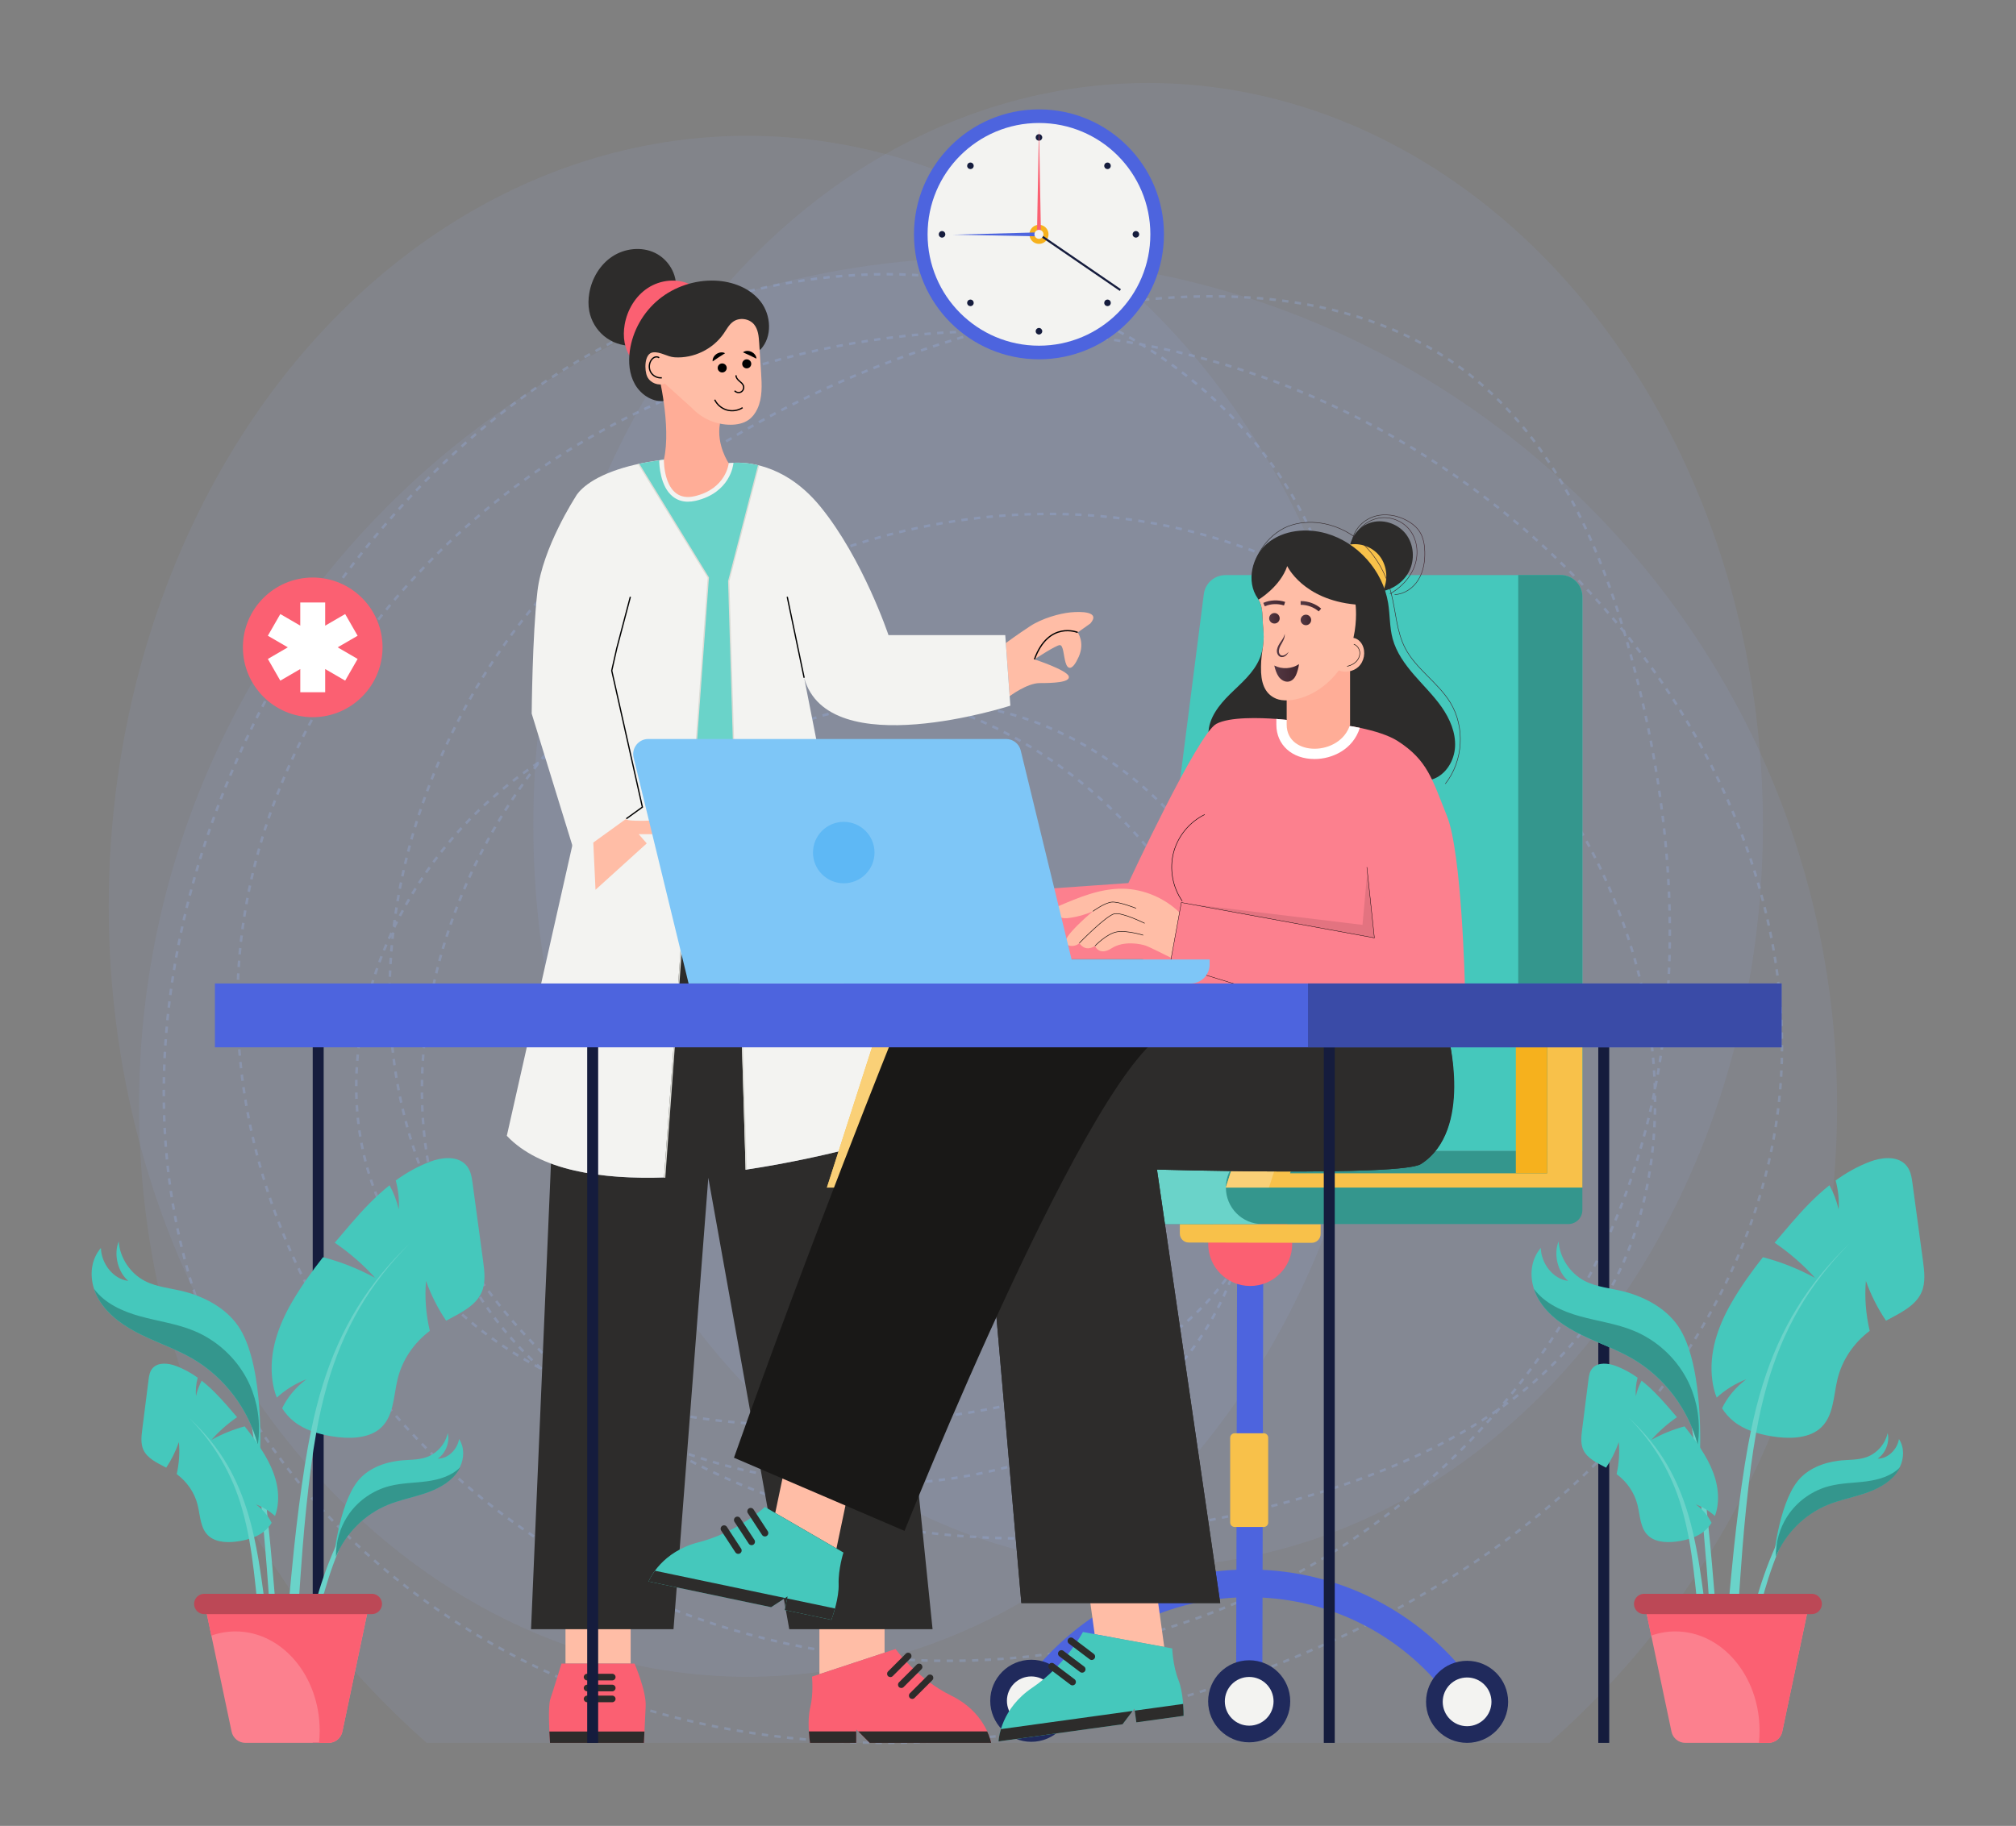 <svg xmlns="http://www.w3.org/2000/svg" width="6001.794" height="5437.283" enable-background="new 0 0 8000 8000" viewBox="999.104 1281.359 6001.794 5437.283"><rect x="999.104" y="1281.359" width="6001.794" height="5437.283" fill="#808080" stroke="none"/><ellipse cx="3223.521" cy="3980.133" fill="#97b0e8" opacity=".1" rx="1900.74" ry="2294.363"/><ellipse cx="4417.115" cy="3737.712" fill="#97b0e8" opacity=".1" rx="1830.191" ry="2209.204"/><path fill="#97b0e8" d="M2269.464,6471.492h3342.486c525.06-463.177,856.351-1140.896,856.351-1896.05    c0-1396.031-1131.59-2527.622-2527.622-2527.622c-1395.885,0-2527.627,1131.591-2527.627,2527.622    C1413.051,5330.595,1744.389,6008.315,2269.464,6471.492z" opacity=".1"/><path fill="none" stroke="#97b0e8" stroke-dasharray="18.87" stroke-miterlimit="10" stroke-width="7.548" d="    M3018.819,4769.547c-271.534-290.201-260.096-787.969,0.26-1088.24s723.176-388.843,1091.004-238.343    c367.828,150.5,629.281,514.464,692.291,906.863c42.42,264.178-3.325,551.33-169.148,761.311    c-220.263,278.919-600.601,371.646-954.693,402.152c-299.576,25.809-607.713,18.819-891.768-79.794    c-284.055-98.613-542.921-298.898-659.865-575.911c-165.647-392.375-9.497-869.301,298.298-1163.681    c370.817-354.655,950.11-472.737,1430.158-291.521s836.801,652.651,880.751,1163.879    c24.976,290.513-51.708,598.932-252.351,810.505c-201.292,212.258-502.056,304.358-794.05,322.02    c-482.314,29.172-1003.65-151.726-1264.031-558.764c-283.677-443.456-188.964-1051.127,105.092-1487.769    c404.053-599.977,1170.899-937.429,1883.957-815.86c713.058,121.569,1329.191,702.889,1478.149,1410.732    c65.776,312.565,41.149,655.858-130.816,925.025c-193.043,302.158-540.313,469.629-884.803,569.085    c-501.308,144.73-1046.567,175.021-1541.642,10.229c-495.075-164.792-931.827-541.257-1099.835-1035.25    c-187.324-550.789-17.072-1184.67,354.438-1632.375s919.554-723.385,1486.291-854.797    c437.447-101.433,936.861-110.816,1292.284,163.633c263.52,203.484,402.188,529.008,488.368,850.6    c130.175,485.769,163.875,1008.012,17.016,1489c-175.384,574.408-612.026,1061.375-1160.037,1307.117    c-548.01,245.741-1197.704,248.969-1752.011,17.783c-374.982-156.395-707.814-418.06-935.067-754.849    s-345.818-748.619-316.51-1153.85c49.052-678.22,514.331-1286.55,1115.946-1603.484    c507.911-267.571,1112.749-346.009,1672.111-216.846s1068.574,464.847,1407.749,928.019    c276.914,378.149,441.872,852.011,387.805,1317.58c-45.509,391.886-243.722,757.393-518.71,1040.282    s-623.392,487.142-990.961,630.453c-559.322,218.072-1183.395,299.122-1765.839,153.672    c-582.444-145.45-1115.508-533.981-1366.823-1079.175c-306.455-664.812-159.584-1472.085,220.766-2097.563    c220.698-362.933,520.353-684.1,891.681-890.361c371.329-206.26,817.366-290.875,1230.321-191.393s783.72,394.196,935.323,790.989    c123.313,322.75,98.369,687.106-2.213,1017.646c-100.581,330.54-272.241,634.21-442.566,934.814" opacity=".3"/><polygon fill="#ffbda6" points="3632.575 6118.424 3632.575 6202.815 3438.571 6266.876 3438.571 6118.424"/><rect width="194.004" height="116.963" x="2682.627" y="6118.424" fill="#ffbda6"/><path fill="#fb6072" d="M3548.206,6471.491v-40.133l40.131,40.133h361.488c-1.926-9.851-20.824-92.759-117.931-140.321        c-103.351-50.621-166.629-139.209-166.629-139.209l-248.887,82.26c0,0,5.271,49.567-5.274,92.806        c-8.982,36.835-2.676,89.6-0.606,104.464H3548.206z"/><path fill="#2d2c2b" d="M3407.146 6437.343c.924 15.314 2.496 27.998 3.352 34.149h137.708v-34.149H3407.146zM3554.19 6437.343l34.146 34.149h361.487c-.694-3.553-3.675-16.679-11.655-34.149H3554.19zM3709.834 6219.634l-53.084 53.083c-3.776 3.777-10.071 3.777-13.918-.07-3.776-3.777-3.776-10.071 0-13.848l53.084-53.084c3.777-3.776 10.071-3.776 13.848 0C3713.611 6209.563 3713.611 6215.857 3709.834 6219.634zM3742.339 6252.138l-53.084 53.083c-3.777 3.777-10.071 3.777-13.918-.07-3.777-3.776-3.777-10.071 0-13.848l53.084-53.083c3.776-3.777 10.071-3.777 13.848 0C3746.116 6242.067 3746.115 6248.362 3742.339 6252.138zM3774.843 6284.643l-53.083 53.084c-3.777 3.776-10.071 3.777-13.918-.07-3.777-3.776-3.777-10.071 0-13.848l53.083-53.083c3.777-3.777 10.071-3.777 13.848 0C3778.62 6274.572 3778.62 6280.866 3774.843 6284.643z"/><path fill="#fb6072" d="M2916.111,6471.491c1.143-25.167,3.495-76.176,5.226-109.002        c2.363-44.931-33.108-127.102-33.108-127.102h-217.562c0,0-23.647,77.441-33.107,105.163        c-7.38,21.628-3.253,98.222-1.081,130.941H2916.111z"/><path fill="#2d2c2b" d="M2634.578 6437.638c.602 13.151 1.32 25.095 1.903 33.854h279.63c.397-8.748.946-20.71 1.558-33.854H2634.578zM2821.868 6285.383l-75.072 0c-5.341 0-9.792-4.45-9.792-9.891 0-5.341 4.451-9.792 9.792-9.792h75.072c5.341 0 9.792 4.451 9.792 9.792C2831.659 6280.932 2827.208 6285.383 2821.868 6285.383zM2821.868 6317.887h-75.072c-5.341 0-9.792-4.451-9.792-9.891 0-5.341 4.451-9.792 9.792-9.792h75.072c5.341 0 9.792 4.451 9.792 9.792C2831.659 6313.437 2827.208 6317.887 2821.868 6317.887zM2821.868 6350.392h-75.072c-5.341 0-9.792-4.45-9.792-9.891 0-5.341 4.451-9.792 9.792-9.792h75.072c5.341 0 9.792 4.451 9.792 9.792C2831.659 6345.941 2827.208 6350.392 2821.868 6350.392z"/><g><path fill="#2d2c2b" d="M3348.802,6132.882l-240.978-1344.338l-103.643,1344.338h-424.097l59.257-1386.576       c298.449,110.777,833.771-26.611,987.251-70.241l148.838,1456.817H3348.802z"/><path fill="#ffbda6" d="M3993.603,3196.237c0,0,36.382-26.836,72.511-50.399c36.13-23.563,87.969-37.701,119.386-40.843       c31.417-3.142,91.11-3.142,59.693,32.988l-37.701,26.705c0,0,21.992,29.846,3.142,72.26       c-18.851,42.413-32.988,39.271-39.272,17.28c-6.283-21.992-6.283-51.839-17.279-51.839s-75.402,42.414-75.402,42.414       s95.823,31.494,102.106,50.306c6.284,18.812-48.697,20.383-86.398,20.383c-37.701,0-89.427,38.993-89.427,38.993       L3993.603,3196.237z"/><path fill="#2d2c2b" d="M3011.034,2142.256c5.012-43.964-22.185-88.687-62.051-107.888       c-39.865-19.202-89.507-13.723-126.536,10.501c-37.029,24.224-61.425,65.483-68.936,109.09       c-3.058,17.753-3.495,36.055-0.13,53.752c5.48,28.823,21.292,55.57,43.903,74.266s51.852,29.201,81.191,29.17"/><path fill="#fb6072" d="M3116.308,2236.351c5.011-43.964-22.186-88.687-62.051-107.888s-89.507-13.722-126.536,10.501       c-37.029,24.224-61.425,65.483-68.936,109.09c-3.058,17.752-3.495,36.055-0.13,53.752c5.48,28.823,21.292,55.57,43.903,74.266       c22.611,18.696,51.852,29.201,81.191,29.17"/><path fill="#2d2c2b" d="M2972.057,2475.988c-34.051,1.215-66.199-21.007-82.914-50.698s-19.707-65.535-14.998-99.28       c8.297-59.461,40.02-115.222,86.494-153.23c46.474-38.008,107.171-58.012,167.164-55.72       c51.424,1.965,104.348,21.721,135.811,62.444c31.463,40.722,35.154,104.186,0.246,141.997"/><path fill="#f3f3f1" d="M3393.084,3299.679l139.091,706.13l136.77,657.858c0,0-205.31,64.362-448.525,100.721       c-77.513,11.604-158.895,20.268-238.728,23.208c-192.624,6.808-375.964-20.423-473.746-123.929l316.708-1404.524l10.521-46.724       l-10.521-38.525l-112.48-412.476c0,0,18.567-42.702,112.48-77.049c37.132-13.77,86.332-26.147,150.849-34.038l193.087,10.521       c0,0,85.404-15.626,182.565,46.88c29.706,19.185,60.497,45.796,90.356,82.309c127.022,155.801,202.679,382.616,202.679,382.616       h347.651l15.162,210.105C4007.003,3382.762,3464.099,3558.212,3393.084,3299.679z"/><path fill="#2d2c2b" d="M3218.698,4773.132c-77.514,11.604-162.771,19.581-242.603,22.521       c-0.774-10.367,2.636-29.1,2.482-40.239l76.431-1051.149h132.437l0.155,5.261l30.943,1040.782       C3218.698,4755.104,3218.698,4768.49,3218.698,4773.132z"/><path fill="#f3f3f1" d="M2712.181,2761.404c0,0-98.003,150.634-113.156,281.331       c-15.153,130.698-17.047,363.68-17.047,363.68l130.203,422.399l199.381-143.957l-91.246-406.465l70.41-279.223"/><path fill="#ffbda6" d="M2863.655,3719.447c0,0-10.744,6.459,47.908,6.204c58.651-0.255,72.36-11.33,74.469,0.007       c2.109,11.337-33.744,39.809-33.744,39.809h-51.694l23.908,27.417l-152.534,138.14l-6.593-140.617L2863.655,3719.447z"/><path fill="none" stroke="#000" stroke-miterlimit="10" stroke-width="3.774" d="M4207.493,3164.688       c0,0-86.398-36.13-128.811,80.114"/><path fill="#6ad3c9" d="M3168.59,3011.75l20.577,692.515h-132.437l51.056-702.88l-207.165-338.521       c18.41-4.178,38.834-7.736,60.958-10.676c4.487-0.619,9.13-1.238,13.925-1.856l14.08,0.773l162.143,8.819l16.864,0.928       c0,0,4.95-0.928,14.08-1.393c15.162-0.928,41.773-0.464,74.728,7.582L3168.59,3011.75z"/><path fill="#f3f3f1" d="M3182.669,2659.459l-0.31,2.631c-0.31,3.558-9.439,86.486-111.86,110.468       c-8.2,1.857-16.091,2.786-23.517,2.786c-17.328,0-32.492-5.261-45.331-15.627c-37.444-30.17-39.918-94.842-40.073-107.529       c4.487-0.619,9.13-1.238,13.925-1.856l14.08,0.773c0,0.31-0.155,0.619-0.155,0.928c0,18.566,5.26,66.373,29.704,86.023       c11.449,9.283,26.146,11.759,45.023,7.272c70.86-16.555,86.641-66.529,89.735-81.536c-0.618-1.083-1.39-2.475-2.165-3.868       l16.864,0.928C3168.59,2660.852,3173.54,2659.924,3182.669,2659.459z"/><path fill="#ffad97" d="M2958.454,2390.471c0,0,40.005,158.688,17.046,259.917c0,0-2.087,130.449,91.836,108.534       s101.229-98.098,101.229-98.098s-37.591-55.214-26.101-117.878"/><path fill="#ffbda6" d="M2978.492,2423.671c-19.106,7.55-43.253-1.792-52.302-20.235       c-9.05-18.444-9.793-69.849,17.137-72.785c22.056-2.405,41.959,13.268,64.097,14.743       c56.671,3.776,114.42-24.268,146.495-71.141c8.444-12.34,15.557-26.218,27.719-34.915c18.799-13.443,47.77-9.623,62.442,8.234       c12.173,14.815,13.921,35.332,15.148,54.466c1.904,29.703,3.808,59.405,5.713,89.108c2.335,36.418,4.357,74.618-11.035,107.706       c-5.935,12.76-14.519,24.518-25.996,32.662c-15.17,10.764-34.337,14.521-52.937,14.678       c-43.492,0.368-86.808-18.366-116.326-50.31"/><circle cx="3149.19" cy="2377.07" r="13.46"/><path d="M3157.772,2333.241c-7.993-4.524-17.834-2.65-25.166,1.992c-7.201,4.84-12.867,13.122-11.888,22.27       c7.453-5.003,12.566-8.741,18.351-12.398C3144.72,2341.24,3150.205,2338.041,3157.772,2333.241z"/><circle cx="3222.164" cy="2364.832" r="13.46"/><path d="M3251.09,2349.393c-0.331-9.178-7.082-16.581-14.875-20.396c-7.894-3.6-17.917-4.091-25.198,1.534       c8.165,3.73,14.027,6.128,20.173,9.141C3237.44,2342.463,3243.038,2345.461,3251.09,2349.393z"/><path fill="none" stroke="#000" stroke-miterlimit="10" stroke-width="3.774" d="M3190.385 2398.906c-.59 6.598 4.338 12.335 9.354 16.663 5.016 4.327 10.751 8.55 12.778 14.857 2.155 6.705-1.027 14.719-7.194 18.12-6.167 3.401-14.643 1.815-19.164-3.585M3209.888 2495.432c-13.714 8.773-31.241 11.333-46.892 6.849-15.65-4.484-29.163-15.937-36.151-30.64"/><polyline fill="none" stroke="#dcdcd6" stroke-miterlimit="10" stroke-width="3.774" points="2900.593 2662.796 3107.77 3001.379 2977.868 4788.505"/><polyline fill="none" stroke="#dcdcd6" stroke-miterlimit="10" stroke-width="3.774" points="3257.463 2667.041 3168.565 3011.824 3220.745 4764.281"/><polyline fill="none" stroke="#000" stroke-miterlimit="10" stroke-width="3.774" points="2875.748 3058.57 2835.175 3212.419 2820.316 3278.392 2911.562 3684.857 2863.655 3719.447"/><line x1="3393.084" x2="3342.786" y1="3299.679" y2="3058.57" fill="none" stroke="#000" stroke-miterlimit="10" stroke-width="3.774"/></g><path fill="none" stroke="#000" stroke-miterlimit="10" stroke-width="3.774" d="M2961.457,2346.733     c-3.474-2.871-8.551-3.311-12.804-1.817c-4.252,1.494-7.738,4.689-10.366,8.351c-7.539,10.507-8.231,25.488-1.693,36.645     c6.538,11.157,19.946,17.876,32.797,16.434"/><g><path fill="#4d64de" d="M5371.005,6274.911l-65.255,50.755c-134.143-172.14-332.197-275.396-547.973-286.81              l-0.538,236.322l-78.014-0.134l0.538-236.457c-215.914,10.608-414.505,112.656-549.317,284.259l-64.987-51.158              c150.79-191.609,373.148-305.34,614.573-315.679l2.013-948.627l77.883,0.135l-2.02,948.627              C4999.333,5967.692,5221.153,6082.631,5371.005,6274.911z"/><path fill="#fb6072" d="M4846.073,4986.107c-0.167,69.072-56.314,124.947-125.385,124.779             c-69.073-0.167-124.831-56.313-124.663-125.386c0.167-69.072,56.196-124.83,125.27-124.662             C4790.365,4861.006,4846.24,4917.036,4846.073,4986.107z"/><path fill="#f8c14a" d="M4930.762,4927.007l-0.07,28.857c-0.035,14.672-11.958,26.537-26.63,26.501             l-366.006-0.887c-14.672-0.036-26.537-11.958-26.501-26.63l0.07-28.857L4930.762,4927.007z"/><circle cx="5366.756" cy="6349.245" r="122.2" fill="#202a5c"/><circle cx="5366.756" cy="6349.245" r="72.547" fill="#f3f3f1"/><circle cx="4718.038" cy="6347.671" r="122.2" fill="#202a5c"/><circle cx="4718.038" cy="6347.671" r="72.547" fill="#f3f3f1"/><circle cx="4069.319" cy="6346.098" r="122.2" fill="#202a5c"/><circle cx="4069.319" cy="6346.098" r="72.547" fill="#f3f3f1"/><path fill="#f8c14a" d="M4774.645,5562.679v252.586c0,7.254-5.702,13.212-12.953,13.212h-87.048       c-7.254,0-13.212-5.958-13.212-13.212v-252.586c0-7.248,5.958-13.206,13.212-13.206h87.048       C4768.942,5549.473,4774.645,5555.431,4774.645,5562.679z"/><g><path fill="#f8c14a" d="M4522.522,4817.755v-594.954h-870.288l-191.313,594.954H4522.522z M3796.251,4327.558h621.515         v447.82h-765.532L3796.251,4327.558z"/><polygon fill="#fad077" points="3589.471 4817.755 3780.888 4222.79 3652.28 4222.79 3460.857 4817.755"/><rect width="93.36" height="447.762" x="4324.388" y="4327.604" fill="#f6b11d"/></g><path fill="#45c8bc" d="M5710.015,3058.768v1650.107H4370.958l212.026-1658.329      c4.137-32.361,31.679-56.605,64.303-56.605h997.9C5680.991,2993.942,5710.015,3022.966,5710.015,3058.768z"/><path fill="#34968d" d="M5709.958,3058.457v1650.419h-190.926V2993.63h126.099      C5680.934,2993.63,5709.958,3022.654,5709.958,3058.457z"/><path fill="#34968d" d="M5709.958,4708.875v175.828c0,23.042-18.679,41.72-41.72,41.72H3695.515      c-60.074,0-108.774-48.7-108.774-108.774l0,0c0-60.074,48.7-108.774,108.774-108.774H5709.958z"/><path fill="#6ad3c9" d="M4757.181,4926.634H3695.212c-59.897,0-108.567-48.67-108.567-109.192      c0-59.897,48.67-108.567,108.567-108.567h1061.969c-59.897,0-108.567,48.67-108.567,108.567      C4648.614,4877.964,4697.284,4926.634,4757.181,4926.634z"/><g><path fill="#f8c14a" d="M5710.015,4817.755v-594.954h-870.288l-191.313,594.954H5710.015z M4983.743,4327.558h621.515         v447.82h-765.531L4983.743,4327.558z"/><polygon fill="#fad077" points="4776.963 4817.755 4968.381 4222.79 4839.773 4222.79 4648.349 4817.755"/><rect width="93.36" height="447.762" x="5511.881" y="4327.604" fill="#f6b11d"/></g><g><polygon fill="#ffbda6" points="3334.826 5654.268 3307.031 5786.792 3489.278 5892.516 3530.634 5695.335"/><path fill="#45c8bc" d="M3335.31,6075.825l8.496-40.506l-49,32.011l-364.849-76.522         c4.029-9.535,40.654-89.213,148.731-116.661c115.027-29.214,197.647-105.23,197.647-105.23l233.788,135.71         c0,0-15.812,48.913-14.323,94.785c1.269,39.08-16.267,91-21.501,105.564L3335.31,6075.825z"/><path fill="#2d2c2b" d="M3484.909 6071.219c-4.174 15.262-8.446 27.73-10.612 33.757l-138.989-29.151 7.229-34.466L3484.909 6071.219zM3336.499 6040.092l-41.692 27.238-364.848-76.522c1.453-3.439 7.24-16.056 18.992-31.999L3336.499 6040.092zM3225.493 5787.412l42.34 64.814c3.012 4.611 9.365 5.944 14.062 2.875 4.611-3.012 5.944-9.365 2.931-13.976l-42.34-64.814c-3.012-4.611-9.365-5.944-13.977-2.932C3223.813 5776.447 3222.481 5782.8 3225.493 5787.412zM3185.806 5813.337l42.34 64.814c3.012 4.611 9.365 5.944 14.062 2.875 4.611-3.012 5.944-9.365 2.931-13.977l-42.34-64.814c-3.012-4.611-9.365-5.943-13.977-2.931C3184.126 5802.374 3182.794 5808.727 3185.806 5813.337zM3146.118 5839.264l42.34 64.814c3.012 4.611 9.365 5.944 14.062 2.875 4.611-3.012 5.944-9.365 2.931-13.976l-42.34-64.814c-3.012-4.611-9.365-5.944-13.977-2.932C3144.438 5828.299 3143.106 5834.652 3146.118 5839.264z"/><g><polygon fill="#ffbda6" points="4239.435 6013.627 4257.977 6147.759 4465.207 6185.804 4437.619 5986.231"/><path fill="#45c8bc" d="M4382.105,6410.309l-5.667-40.998l-35.328,46.665l-369.276,51.047         c0.576-10.335,8.174-97.698,100.656-159.998c98.429-66.307,150.561-165.739,150.561-165.739l265.865,48.886         c0,0,1.616,51.379,18.493,94.061c14.378,36.36,15.386,91.153,15.372,106.629L4382.105,6410.309z"/><path fill="#2d2c2b" d="M4521.38 6355.505c1.219 15.775 1.404 28.954 1.398 35.358l-140.675 19.446-4.822-34.884L4521.38 6355.505zM4371.169 6376.27l-30.06 39.707-369.275 51.047c.208-3.728 1.399-17.558 7.084-36.531L4371.169 6376.27zM4181.428 6175.85l61.723 46.731c4.391 3.325 10.821 2.437 14.208-2.037 3.324-4.392 2.436-10.822-1.956-14.146l-61.724-46.731c-4.391-3.325-10.821-2.436-14.146 1.956C4176.147 6166.095 4177.037 6172.525 4181.428 6175.85zM4152.813 6213.645l61.723 46.731c4.392 3.325 10.821 2.437 14.208-2.037 3.325-4.392 2.436-10.822-1.956-14.146l-61.724-46.731c-4.391-3.325-10.821-2.436-14.146 1.956C4147.533 6203.89 4148.422 6210.32 4152.813 6213.645zM4124.199 6251.439l61.723 46.731c4.392 3.325 10.821 2.437 14.208-2.037 3.325-4.392 2.436-10.822-1.956-14.146l-61.724-46.731c-4.391-3.325-10.821-2.436-14.146 1.956C4118.918 6241.685 4119.808 6248.115 4124.199 6251.439z"/></g><path fill="#2d2c2b" d="M5309.994,4364.22c0,0,76.246,283.265-80.64,383.497       c-58.237,37.207-785.81,16.529-785.81,16.529L4631.82,6055.08h-592.1l-92.431-1061.243v-538.425L5309.994,4364.22z"/><path fill="#2d2c2b" d="M5307.338,4351.356c0,0,78.901,296.128-77.984,396.36       c-58.237,37.207-785.81,16.529-785.81,16.529L4631.82,6055.08h-592.1l-92.431-1061.243l7.206-642.48H5307.338z"/><path fill="#191817" d="M3664.761,4351.356c0,0-254.599,631.247-480.565,1270.955l507.752,217.876       c0,0,564.655-1415.138,790.621-1488.338"/><g><path fill="#2d2c2b" d="M5016.475,2931.646c-4.047-39.689,22.712-79.98,60.396-93.075       c37.684-13.095,82.739,1.142,107.299,32.581s27.793,77.529,9.263,112.859c-18.53,35.33-57.273,58.661-97.14,60.155"/><path fill="#f8c14a" d="M4947.902,2994.297c-3.824-37.5,21.459-75.569,57.065-87.942       c35.605-12.373,78.176,1.079,101.381,30.784c23.205,29.705,26.26,73.253,8.752,106.635       c-17.508,33.382-54.115,55.426-91.783,56.837"/><path fill="#2d2c2b" d="M4596.074,3457.908c0.278,2.782,0.417,5.703,0.695,8.485c0-46.042,31.437-85.824,64.264-118.096       s70.106-62.734,87.911-105.299c1.53-3.478,2.782-7.094,3.895-10.711c8.624-25.873,9.876-54.11,6.955-81.374       c-3.199-29.35,0.974-59.117-13.91-83.877c-0.835-1.391-1.669-2.782-2.643-4.173c-34.914-50.215-17.249-125.19,29.768-164.277       c47.016-38.948,115.036-45.486,173.875-28.933c93.893,26.568,169.006,110.723,184.725,207.12       c5.842,35.331,4.173,72.054,13.493,106.69c10.989,40.617,36.444,75.948,63.986,107.802       c27.542,31.854,58.004,61.482,82.208,95.979c24.064,34.636,41.869,75.531,39.644,117.678       c-2.087,42.008-27.82,84.573-68.02,97.37"/><path fill="none" stroke="#000" stroke-miterlimit="10" stroke-width="1.075" d="M4803.193,3422.715v16.692       c0,57.727,45.068,98.065,109.473,98.065c51.049,0,111.141-27.681,130.613-89.58c-100.151-20.169-213.657-22.812-213.657-22.812       S4819.329,3423.968,4803.193,3422.715z"/><path fill="#fc808e" d="M3893.283,3943.6l10.653,193.789h498.2l2.048,78.869h956.042c0,0-9.217-395.364-53.261-504.55       c-44.044-109.391-57.358-166.134-146.878-223.698c-27.041-17.208-68.216-29.909-112.668-39.332       c-1.434-0.204-2.663-0.614-4.097-0.819c-100.173-20.075-213.66-22.738-213.66-22.738s-10.243-1.229-26.427-2.458       c-1.433-0.205-2.867-0.205-4.301-0.41c-48.141-3.482-139.095-6.76-178.836,14.75c-55.514,29.907-261.8,474.026-261.8,474.026       L3893.283,3943.6z"/><path fill="none" stroke="#000" stroke-miterlimit="10" stroke-width="1.49" d="M4585.714,3706.956       c-45.338,22.021-80.205,64.564-92.893,113.344s-2.968,102.92,25.895,144.24"/><path fill="#ffbda6" d="M4510.61,3998.781c-43.537-42.903-106.61-69.852-167.725-70.945       c-68.514-1.224-133.832,26.485-196.725,53.689c-6.931,2.998-5.663,13.991-2.222,20.713       c3.441,6.721,10.581,10.966,17.961,12.559c7.381,1.593,15.054,0.867,22.53-0.192c23.471-3.325,46.481-9.886,68.177-19.44       c0,0-64.556,53.838-77.826,80.378c-13.27,26.541,25.804,28.015,37.6,14.008c0,0,15.482,28.588,46.447,8.765       c0,0,12.533,30.871,49.395,6.999c36.862-23.873,88.47-12.814,102.478-7.653c14.007,5.161,75.269,36.138,75.269,36.138"/><path fill="none" stroke="#000" stroke-miterlimit="10" stroke-width="1.49" d="M4258.827,4098.315       c0,0,35.23-37.031,65.692-41.999c30.462-4.968,78.01,9.936,78.01,9.936"/><path fill="none" stroke="#000" stroke-miterlimit="10" stroke-width="1.49" d="M4212.38 4089.551c0 0 80.86-82.911 104.989-87.168 24.129-4.258 89.418 28.416 89.418 28.416M4252.606 3995.165c0 0 35.708-26.137 56.977-27.556 21.269-1.419 71.655 18.451 71.655 18.451"/><path fill="#fff" d="M4798.933,3422.252v17.208c0,60.226,46.706,102.221,113.692,102.221       c52.852,0,114.922-28.68,134.793-93.003c-1.434-0.204-2.663-0.614-4.097-0.819c-100.173-20.075-213.66-22.738-213.66-22.738       s-10.243-1.229-26.427-2.458C4801.801,3422.457,4800.367,3422.457,4798.933,3422.252z"/><path fill="#ffad97" d="M4829.661,3251.815v187.645c0,95.87,159.169,95.05,188.667,0v-187.645H4829.661z"/><path fill="#ffbda6" d="M4759.191,3205.724c-3.073,19.666-5.736,39.536-5.941,59.407v4.301       c-0.614,39.538,7.989,77.229,45.272,92.594c36.873,15.364,124.755-2.253,186.415-84.194       c19.053,7.579,42.61,3.482,57.974-10.448c17.617-16.183,22.738-44.452,11.882-65.758       c-5.122-10.242-15.364-19.256-26.426-20.689c12.291-54.491,6.351-99.354,6.351-99.354       c-157.122-14.545-203.419-114.511-203.419-114.511c-20.894,61.865-85.423,99.967-85.423,99.967       c14.955,24.788,10.653,54.491,13.93,83.785C4761.649,3169.056,4761.854,3187.697,4759.191,3205.724z"/><linearGradient id="a" x1="4942.067" x2="4977.455" y1="3203.629" y2="3203.629" gradientTransform="matrix(-1 0 0 1 9777.872 0)" gradientUnits="userSpaceOnUse"><stop offset="0" stop-color="#41262f"/><stop offset="1" stop-color="#543843"/></linearGradient><path fill="url(#a)" d="M4823.71,3169.131c-1.243,8.661-6.322,15.495-11.087,22.49       c-4.831,6.952-9.976,14.511-11.855,23.878c-0.819,4.726-0.225,9.808,1.995,14.286c2.086,4.466,6.964,8.453,12.245,8.341       c10.78,0.103,16.798-8.697,20.797-15.829c-5.832,6.12-13.02,12.257-20.409,11.118c-7.078-0.863-10.27-9.68-8.572-16.907       c1.018-7.731,5.726-14.865,9.805-22.416C4820.772,3186.676,4824.808,3177.948,4823.71,3169.131z"/><linearGradient id="b" x1="4911.462" x2="4985.102" y1="3285.192" y2="3285.192" gradientTransform="matrix(-1 0 0 1 9777.872 0)" gradientUnits="userSpaceOnUse"><stop offset="0" stop-color="#41262f"/><stop offset="1" stop-color="#543843"/></linearGradient><path fill="url(#b)" d="M4866.41,3259.017c-21.41,14.394-50.727,16.073-73.64,4.218       c2.686,11.461,6.375,23.621,13.151,33.248c6.776,9.626,18.538,16.712,30.094,14.468c9.563-1.857,17.086-9.706,21.129-18.57       C4861.186,3283.517,4865.333,3268.699,4866.41,3259.017z"/><linearGradient id="c" x1="4875.361" x2="4906.659" y1="3127.476" y2="3127.476" gradientTransform="matrix(-1 0 0 1 9777.872 0)" gradientUnits="userSpaceOnUse"><stop offset="0" stop-color="#41262f"/><stop offset="1" stop-color="#543843"/></linearGradient><path fill="url(#c)" d="M4871.213,3127.546c0,8.624,7.094,15.579,15.718,15.579s15.579-6.955,15.579-15.579         c0-8.624-6.955-15.719-15.579-15.719S4871.213,3118.922,4871.213,3127.546z"/><linearGradient id="d" x1="4845.533" x2="4906.729" y1="3086.716" y2="3086.716" gradientTransform="matrix(-1 0 0 1 9777.872 0)" gradientUnits="userSpaceOnUse"><stop offset="0" stop-color="#41262f"/><stop offset="1" stop-color="#543843"/></linearGradient><path fill="url(#d)" d="M4925.017,3102.07l7.322-8.362c-16.284-14.244-38.229-22.346-60.315-22.346         c-0.3,0-0.581,0-0.88,0l0.12,11.123c0.24,0,0.5,0,0.76,0C4891.469,3082.485,4910.733,3089.607,4925.017,3102.07z"/><linearGradient id="e" x1="4969.039" x2="5000.337" y1="3122.55" y2="3122.55" gradientTransform="matrix(-1 0 0 1 9777.872 0)" gradientUnits="userSpaceOnUse"><stop offset="0" stop-color="#41262f"/><stop offset="1" stop-color="#543843"/></linearGradient><path fill="url(#e)" d="M4808.114,3127.33c-2.591,8.226-11.447,12.728-19.673,10.137         s-12.77-11.314-10.179-19.54c2.591-8.226,11.356-12.903,19.582-10.312C4806.07,3110.207,4810.705,3119.104,4808.114,3127.33z         "/><linearGradient id="f" x1="4952.82" x2="5017.896" y1="3078.048" y2="3078.048" gradientTransform="matrix(-1 0 0 1 9777.872 0)" gradientUnits="userSpaceOnUse"><stop offset="0" stop-color="#41262f"/><stop offset="1" stop-color="#543843"/></linearGradient><path fill="url(#f)" d="M4764.457,3086.886c17.584-7.722,38.41-8.642,57.154-2.561l3.441-10.563         c-21.305-6.962-45.011-5.901-65.076,2.921L4764.457,3086.886z"/><path fill="none" stroke="#000" stroke-miterlimit="10" stroke-width="1.49" d="M5029.488,3199.811       c9.795,3.335,16.697,13.133,17.725,23.429c1.028,10.296-3.339,20.733-10.534,28.171s-16.976,12.044-27.099,14.188"/><linearGradient id="g" x1="4536.202" x2="4754.356" y1="2933.168" y2="2933.168" gradientTransform="matrix(-1 0 0 1 9777.872 0)" gradientUnits="userSpaceOnUse"><stop offset="0" stop-color="#41262f"/><stop offset="1" stop-color="#2d2c2b"/></linearGradient><path fill="none" stroke="url(#g)" stroke-miterlimit="10" stroke-width="1.49" d="M5024.259,2897.422       c2.679-34.894,29.565-65.428,62.606-76.967c33.04-11.538,70.653-5.628,101.301,11.269c14.724,8.118,28.33,18.907,37.396,33.068       c11.137,17.395,14.681,38.616,15.273,59.262c0.833,28.967-3.974,58.844-19.074,83.577       c-15.101,24.734-41.691,43.522-70.662,44.23"/><linearGradient id="h" x1="4559.458" x2="4744.955" y1="2936.403" y2="2936.403" gradientTransform="matrix(-1 0 0 1 9777.872 0)" gradientUnits="userSpaceOnUse"><stop offset="0" stop-color="#41262f"/><stop offset="1" stop-color="#2d2c2b"/></linearGradient><path fill="none" stroke="url(#h)" stroke-miterlimit="10" stroke-width="1.49" d="M5033.59,2877.635       c13.687-28.77,42.525-49.784,74.104-53.998s64.919,8.503,85.671,32.677c25.05,29.182,30.286,72.422,17.78,108.792       c-12.506,36.369-40.917,65.912-74.329,84.957"/><linearGradient id="i" x1="4430.471" x2="5051.115" y1="3225.949" y2="3225.949" gradientTransform="matrix(-1 0 0 1 9777.872 0)" gradientUnits="userSpaceOnUse"><stop offset="0" stop-color="#41262f"/><stop offset="1" stop-color="#2d2c2b"/></linearGradient><path fill="none" stroke="url(#i)" stroke-miterlimit="10" stroke-width="1.49" d="M4727.502,3004.803       c0-71.635,53.124-140.542,117.404-160.022c64.281-19.48,136.717-2.284,190.398,38.086s89.36,101.804,105.897,166.904       c13.688,53.886,15.489,111.671,40.937,161.103c32.282,62.71,97.653,102.262,134.505,162.4       c44.996,73.429,38.838,174.721-14.722,242.157"/><polyline fill="#fc808e" points="5068.45 3863.665 5090.769 4074.303 4516.048 3968.984 4482.569 4152.42 4690.417 4216.281 5274.903 4216.281"/><polygon points="5069.812 3876.521 5055.358 4035.536 4536.535 3972.738 5090.769 4074.303" opacity=".1"/><polyline fill="none" stroke="#000" stroke-miterlimit="10" stroke-width="1.075" points="5068.45 3863.665 5090.769 4074.303 4516.048 3968.984 4482.569 4152.42 4690.417 4216.281 5274.903 4216.281"/></g></g></g><g><path fill="#fb6072" d="M2137.952,3209.049c0,114.627-93.234,208.016-207.861,208.016      c-114.629,0-207.861-93.389-207.861-208.016c0-114.628,93.232-207.86,207.861-207.86      C2044.718,3001.189,2137.952,3094.421,2137.952,3209.049z"/><path fill="#fff" d="M2004.343,3209.064c19.959,11.602,39.615,23.024,59.453,34.566     c-12.383,21.521-24.706,42.982-37.09,64.624c-19.778-11.482-39.496-22.964-59.513-34.566v69.132h-74.122v-69.132     c-19.958,11.662-39.676,23.084-59.453,34.566c-12.324-21.521-24.648-42.982-37.092-64.624     c19.778-11.482,39.496-22.964,59.454-34.566c-19.898-11.542-39.616-22.964-59.454-34.506     c12.384-21.581,24.708-43.042,37.092-64.624c19.776,11.482,39.494,22.904,59.393,34.506v-69.012h74.182v69.072     c19.957-11.602,39.615-23.024,59.513-34.566c12.324,21.521,24.708,43.042,37.09,64.624     C2044.019,3186.04,2024.361,3197.462,2004.343,3209.064z"/></g><g><path fill="#4d64de" d="M4464.314,1979.112c0,205.61-166.583,372.193-372.036,372.193     c-205.61,0-372.192-166.583-372.192-372.193c0-205.451,166.583-372.034,372.192-372.034     C4297.731,1607.078,4464.314,1773.661,4464.314,1979.112z"/><path fill="#f3f3f1" d="M4423.794,1979.12c0,183.221-148.443,331.664-331.525,331.664     c-183.221,0-331.664-148.443-331.664-331.664c0-183.079,148.443-331.523,331.664-331.523     C4275.351,1647.598,4423.794,1796.041,4423.794,1979.12z"/><path fill="#151c3d" d="M4101.955 1690.683c0 5.303-4.402 9.705-9.705 9.705-5.403 0-9.805-4.402-9.805-9.705 0-5.403 4.402-9.805 9.805-9.805C4097.553 1680.878 4101.955 1685.28 4101.955 1690.683zM4101.955 2267.799c0 5.303-4.402 9.705-9.705 9.705-5.403 0-9.805-4.402-9.805-9.705 0-5.403 4.402-9.805 9.805-9.805C4097.553 2257.994 4101.955 2262.396 4101.955 2267.799zM4380.708 1988.946c-5.303 0-9.705-4.402-9.705-9.705 0-5.403 4.402-9.805 9.705-9.805 5.403 0 9.805 4.402 9.805 9.805C4390.513 1984.544 4386.111 1988.946 4380.708 1988.946zM3803.592 1988.946c-5.303 0-9.705-4.402-9.705-9.705 0-5.403 4.402-9.805 9.705-9.805 5.403 0 9.805 4.402 9.805 9.805C3813.397 1984.544 3808.995 1988.946 3803.592 1988.946zM4303.104 1782.083c-3.75 3.75-9.975 3.75-13.725 0-3.82-3.821-3.82-10.046-.071-13.796 3.821-3.821 10.046-3.821 13.867 0C4306.924 1772.037 4306.924 1778.262 4303.104 1782.083zM3895.021 2190.166c-3.75 3.75-9.975 3.75-13.725 0-3.821-3.821-3.821-10.046-.071-13.796 3.821-3.821 10.046-3.821 13.867 0C3898.842 2180.12 3898.842 2186.345 3895.021 2190.166zM4289.308 2190.095c-3.75-3.75-3.75-9.975 0-13.725 3.821-3.821 10.046-3.821 13.796-.071 3.821 3.821 3.821 10.046 0 13.866C4299.354 2193.916 4293.128 2193.916 4289.308 2190.095zM3881.225 1782.012c-3.75-3.75-3.75-9.975 0-13.725 3.821-3.821 10.046-3.821 13.796-.071 3.821 3.821 3.821 10.046 0 13.867C3891.271 1785.833 3885.046 1785.833 3881.225 1782.012z"/><path fill="#f6b11d" d="M4120.628,1979.185c0,15.708-12.726,28.434-28.422,28.434c-15.708,0-28.434-12.726-28.434-28.434     c0-15.696,12.726-28.422,28.434-28.422C4107.902,1950.763,4120.628,1963.489,4120.628,1979.185z"/><g><rect width="6.199" height="293.744" x="4210.254" y="1915.409" fill="#151c3d" transform="rotate(-55.577 4213.108 2062.228)"/></g><polygon fill="#fb6072" points="4098.146 1979.191 4092.2 1660.875 4086.254 1979.191"/><polygon fill="#4d64de" points="4092.147 1973.306 3835.998 1980.221 4092.191 1985.2"/><path fill="#f3f3f1" d="M4105.623,1979.188c0,7.417-6.009,13.426-13.42,13.426c-7.417,0-13.426-6.009-13.426-13.426     c0-7.411,6.009-13.42,13.426-13.42C4099.614,1965.768,4105.623,1971.777,4105.623,1979.188z"/></g><g><polygon fill="#151c3d" points="4972.766 6471.492 4972.766 4336.036 5757.303 4336.036 5757.303 6471.492 5789.925 6471.492 5789.925 4303.413 4940.142 4303.413 4940.142 6471.492"/></g><g><polygon fill="#151c3d" points="1962.714 6471.492 1962.714 4336.036 2747.251 4336.036 2747.251 6471.492 2779.875 6471.492 2779.875 4303.413 1930.091 4303.413 1930.091 6471.492"/></g><rect width="4663.98" height="190.149" x="1638.915" y="4210.019" fill="#4d64de"/><rect width="1409.802" height="190.149" x="4893.093" y="4210.019" fill="#3a4ba7"/><g><path fill="#7ec6f7" d="M4600.219,4138.58v15.003c0,31.168-25.267,56.436-56.436,56.436H3511.027v-71.439H4600.219z"/><path fill="#7ec6f7" d="M4206.705,4210.019H3049.13l-163.689-672.491c-6.838-28.421,14.745-55.561,43.807-55.561H3994.08     c20.729,0,38.892,14.104,43.807,34.192L4206.705,4210.019z"/><path fill="#5eb8f5" d="M3602.594,3820.243c0,50.431-41.029,91.46-91.674,91.46c-50.431,0-91.461-41.029-91.461-91.46     c0-50.645,41.03-91.461,91.461-91.461C3561.565,3728.782,3602.594,3769.598,3602.594,3820.243z"/></g><g><path fill="#45c8bc" d="M1810.464,5394.255c2.312,16.378,6.338,33.092,12.682,49.019           c25.471-23.477,55.612-41.954,88.37-54.631c-32.124,23.772-56.651,53.642-72.422,86.338l0.005,0.113           c9.291,14.609,20.882,28.084,35.253,39.424c31.326,24.904,72.278,37.249,112.057,43.883           c50.578,8.428,106.21,7.251,141.789-21.039c43.643-34.951,41.892-96.566,54.549-148.911           c13.637-56.666,47.675-107.394,95.952-143.911c-11.848-50.813-15.433-101.02-11.328-148.807           c14.842,41.892,35.215,81.807,59.888,118.525c42.62-22.917,87.935-44.058,105.703-84.583           c12.678-28.848,8.531-62.614,4.191-94.895c-10.422-76.989-20.839-153.865-31.261-230.854           c-2.585-19.507-6.165-40.801-21.883-55.905c-26.786-25.669-71.875-19.716-104.9-7.171           c-37.523,14.235-71.157,33.542-101.781,55.789c7.859,29.15,10.747,58.234,8.744,86.107           c-5.579-24.984-14.911-49.154-27.184-71.885c-42.395,33.642-79.295,73.142-113.819,113.126           c-16.641,19.281-33.152,38.571-49.395,57.991c45.597,31.168,86.031,66.637,120.177,104.725           c-50.132-27.406-102.697-47.932-155.079-61.537c-33.744,42.799-65.333,86.991-92.733,134.198           C1826.945,5230.288,1798.575,5310.843,1810.464,5394.255z"/><path fill="#6ad3c9" d="M1887.948 6059.016c3.764-55.631 7.68-111.242 11.961-166.796 6.452-81.962 14.9-163.918 25.453-245.382 4.35-33.156 9.441-66.191 15.277-99.097 8.568-47.936 19.127-95.375 32.536-142.191 22.479-78.854 53.522-155.349 94.874-226.386 41.107-71.155 92.641-136.223 150.633-194.839-59.481 57.125-112.755 120.954-156.098 191.615-43.462 70.411-76.742 146.905-101.58 226.01-14.529 46.196-26.201 93.136-35.887 140.447-7.079 33.782-13.038 67.683-18.503 101.708-12.792 81.71-23.223 163.548-31.914 245.753-5.788 56.38-11.187 112.771-16.428 169.158H1887.948zM1753.743 5563.261c0 0 0 0 0 .127 9.19 68.176 16.891 136.598 23.722 205.023.242 2.483.496 4.842.622 7.325 2.233 22.229 4.344 44.459 6.329 66.688 6.475 72.083 11.892 144.316 17.011 216.592h17.938c-6.254-76.802-12.837-153.604-20.664-230.378-.996-10.927-2.111-21.857-3.354-32.782-.622-6.087-1.244-12.293-1.865-18.504-6.084-55.507-12.664-111.142-20.114-166.527 0 0 0 0 0-.125-1.118-7.948-2.239-16.02-3.354-24.093-.622-4.718-1.244-9.314-1.985-14.032-2.732-19.497-5.588-38.871-8.568-58.367l-12.299 1.864c.747 5.215 1.495 10.432 2.239 15.647C1750.891 5542.275 1752.379 5552.829 1753.743 5563.261z"/><path fill="#45c8bc" d="M1279.06,5119.425c3.464,10.832,8.17,21.4,13.999,31.29           c28.382,48.247,77.165,80.999,127.411,105.639c50.323,24.551,103.768,42.798,152.188,70.95           c94.921,55.445,166.085,149.959,193.993,256.135c2.612,9.64,4.814,19.395,6.603,29.267c0,0,12.925-252.451-58.329-372.033           c-34.866-58.513-99.835-95.282-165.668-112.717c-39.962-10.559-82.662-13.16-119.341-32.227           c-43.442-22.653-73.742-68.563-77.516-117.405c-15.338,38.067-2.768,90.677,28.451,117.326           c-45.176-5.184-80.478-52.631-81.291-98.09C1270.497,5031.241,1265.58,5077.658,1279.06,5119.425z"/><path fill="#34968d" d="M1279.06,5119.425c3.464,10.832,8.17,21.4,13.999,31.29           c28.382,48.247,77.165,80.999,127.411,105.639c50.323,24.551,103.768,42.798,152.188,70.95           c94.921,55.445,166.085,149.959,193.993,256.135c1.206-8.173,2.063-16.487,2.677-24.698           c2.149-31.388-0.09-62.935-6.882-93.532c-6.136-27.621-15.822-54.37-29.236-79.313           c-33.932-63.124-90.029-113.894-156.147-141.32c-51.507-21.429-107.618-28.693-161.39-43.634           C1363.538,5186.463,1310.919,5162.684,1279.06,5119.425z"/><g><path fill="#45c8bc" d="M2368.336,5650.355c-3.325,6.955-7.46,13.617-12.287,19.721           c-23.51,29.782-59.291,47.276-95.306,59.188c-36.059,11.845-73.632,19.169-108.745,33.608           c-68.858,28.478-125.366,85.383-153.901,154.111c-2.644,6.233-5.022,12.581-7.134,19.044           c0,0,14.607-170.723,73.488-244.455c28.811-36.078,75.832-54.776,121.65-60.413c27.81-3.404,56.725-1.213,83.115-10.633           c31.263-11.206,55.845-39.24,62.885-71.692c6.789,26.978-6.505,61.148-29.929,76.165           c30.815,0.686,58.899-27.92,63.638-58.373C2382.221,5591.926,2381.241,5623.55,2368.336,5650.355z"/><path fill="#6ad3c9" d="M1954.723,6059.016c13.641-53.182,30.174-105.583,50.987-156.362           c1.369-3.602,2.855-7.203,4.35-10.806c0.123-0.123,0.123-0.25,0.242-0.374c2.981-7.447,6.212-14.652,9.441-21.981           l-11.304-5.214c-2.108,4.345-4.099,8.692-6.084,13.041c-1.859,3.97-3.599,7.945-5.465,12.045           c-24.398,54.808-43.75,111.773-59.803,169.651H1954.723z"/><path fill="#34968d" d="M2369.392,5650.389c-3.325,6.955-7.46,13.618-12.287,19.721           c-23.51,29.782-59.291,47.276-95.307,59.188c-36.059,11.845-73.632,19.169-108.745,33.608           c-68.858,28.478-125.366,85.383-153.901,154.11c-0.056-5.6,0.135-11.262,0.48-16.832           c1.452-21.277,5.866-42.255,13.249-62.176c6.668-17.982,15.641-35.052,26.949-50.565           c28.609-39.26,70.964-68.18,117.895-80.499c36.566-9.639,74.917-9.341,112.405-14.415           C2306.479,5687.616,2344.008,5676.501,2369.392,5650.389z"/></g><g><path fill="#45c8bc" d="M1825.648,5764.336c-1.391,10.494-3.877,21.211-7.85,31.438           c-16.427-14.886-35.816-26.547-56.848-34.482c20.686,15.039,36.544,34.021,46.813,54.86l-0.003,0.072           c-5.866,9.399-13.211,18.085-22.346,25.42c-19.912,16.107-46.052,24.229-71.472,28.689           c-32.321,5.667-67.929,5.216-90.851-12.696c-28.118-22.13-27.331-61.57-35.714-95           c-9.034-36.189-31.091-68.468-62.183-91.575c7.307-32.582,9.33-64.73,6.444-95.29           c-9.271,26.889-22.093,52.543-37.683,76.174c-27.399-14.434-56.512-27.718-68.102-53.556           c-8.269-18.393-5.798-40.023-3.195-60.705c6.253-49.325,12.503-98.578,18.755-147.902           c1.548-12.498,3.724-26.144,13.701-35.895c17.003-16.571,45.889-13.006,67.091-5.157           c24.09,8.906,45.718,21.08,65.436,35.151c-4.871,18.697-6.562,37.325-5.13,55.151c3.435-16.019,9.276-31.537,17.007-46.149           c27.312,21.299,51.14,46.377,73.45,71.778c10.754,12.249,21.424,24.503,31.924,36.844           c-29.011,20.192-54.694,43.11-76.339,67.668c31.933-17.81,65.461-31.229,98.909-40.22           c21.826,27.206,42.28,55.316,60.07,85.377C1814.213,5659.496,1832.805,5710.892,1825.648,5764.336z"/><path fill="#6ad3c9" d="M1740.579,5864.031c11.794,64.255,18.392,129.682,24.852,194.984h22.141           c-5.286-45.059-11.719-89.931-19.175-134.758c-3.851-21.854-7.946-43.835-12.789-65.566           c-6.583-30.054-14.407-59.98-24.096-89.285c-16.508-50.543-38.494-99.475-66.928-144.301           c-28.565-44.833-63.705-85.068-102.33-120.954c74.638,74.883,128.656,168.267,157.09,268.977           C1728.038,5803.057,1734.872,5833.358,1740.579,5864.031z"/></g><path fill="#fc808e" d="M1602.229,6027.533l86.356,410.405l0,0c4.06,19.518,21.259,33.507,41.194,33.507h247.355        c19.901,0,37.081-13.943,41.175-33.419l86.302-410.493H1602.229z"/><path fill="#fb6072" d="M2104.519,6027.615l-86.134,410.554c-4.091,19.177-21.382,33.322-41.183,33.322h-28.293        c1.255-11.946,1.884-24.205,1.884-36.465c0-163.153-112.225-295.499-250.544-295.499c-25.15,0-49.353,4.401-71.99,12.575        l-26.091-124.487H2104.519z"/><path fill="#bc4856" d="M2135.49,6064.806c-3.507,13.772-15.657,23.224-29.429,23.224h-498.755        c-14.039,0-26.193-9.452-29.433-23.224c-4.592-18.901,9.721-37.265,29.433-37.265h498.755        C2125.502,6027.542,2140.085,6045.905,2135.49,6064.806z"/></g><g><path fill="#45c8bc" d="M6097.112,5394.255c2.312,16.378,6.338,33.092,12.682,49.019           c25.471-23.477,55.612-41.954,88.37-54.631c-32.124,23.772-56.65,53.642-72.421,86.338l0.005,0.113           c9.291,14.609,20.882,28.084,35.253,39.424c31.326,24.904,72.278,37.249,112.057,43.883           c50.578,8.428,106.21,7.251,141.789-21.039c43.643-34.951,41.892-96.566,54.549-148.911           c13.638-56.666,47.675-107.394,95.952-143.911c-11.848-50.813-15.433-101.02-11.328-148.807           c14.842,41.892,35.215,81.807,59.888,118.525c42.621-22.917,87.935-44.058,105.704-84.583           c12.678-28.848,8.531-62.614,4.19-94.895c-10.422-76.989-20.838-153.865-31.261-230.854           c-2.585-19.507-6.165-40.801-21.883-55.905c-26.786-25.669-71.875-19.716-104.9-7.171           c-37.523,14.235-71.157,33.542-101.781,55.789c7.859,29.15,10.747,58.234,8.744,86.107           c-5.579-24.984-14.911-49.154-27.184-71.885c-42.395,33.642-79.295,73.142-113.819,113.126           c-16.642,19.281-33.152,38.571-49.395,57.991c45.597,31.168,86.03,66.637,120.177,104.725           c-50.132-27.406-102.698-47.932-155.08-61.537c-33.744,42.799-65.333,86.991-92.733,134.198           C6113.592,5230.288,6085.222,5310.843,6097.112,5394.255z"/><path fill="#6ad3c9" d="M6174.595 6059.016c3.764-55.631 7.68-111.242 11.961-166.796 6.452-81.962 14.9-163.918 25.454-245.382 4.35-33.156 9.441-66.191 15.276-99.097 8.568-47.936 19.127-95.375 32.536-142.191 22.479-78.854 53.522-155.349 94.874-226.386 41.107-71.155 92.641-136.223 150.633-194.839-59.48 57.125-112.755 120.954-156.098 191.615-43.462 70.411-76.742 146.905-101.58 226.01-14.529 46.196-26.201 93.136-35.887 140.447-7.08 33.782-13.038 67.683-18.502 101.708-12.792 81.71-23.223 163.548-31.914 245.753-5.788 56.38-11.187 112.771-16.428 169.158H6174.595zM6040.39 5563.261c0 0 0 0 0 .127 9.19 68.176 16.891 136.598 23.722 205.023.242 2.483.497 4.842.622 7.325 2.233 22.229 4.344 44.459 6.329 66.688 6.476 72.083 11.893 144.316 17.011 216.592h17.938c-6.254-76.802-12.837-153.604-20.664-230.378-.995-10.927-2.11-21.857-3.354-32.782-.622-6.087-1.244-12.293-1.866-18.504-6.083-55.507-12.664-111.142-20.114-166.527 0 0 0 0 0-.125-1.118-7.948-2.239-16.02-3.354-24.093-.622-4.718-1.244-9.314-1.985-14.032-2.732-19.497-5.587-38.871-8.568-58.367l-12.299 1.864c.748 5.215 1.495 10.432 2.239 15.647C6037.538 5542.275 6039.027 5552.829 6040.39 5563.261z"/><path fill="#45c8bc" d="M5565.708,5119.425c3.464,10.832,8.169,21.4,13.999,31.29           c28.382,48.247,77.166,80.999,127.412,105.639c50.324,24.551,103.768,42.798,152.188,70.95           c94.921,55.445,166.085,149.959,193.993,256.135c2.612,9.64,4.814,19.395,6.603,29.267c0,0,12.925-252.451-58.329-372.033           c-34.866-58.513-99.835-95.282-165.668-112.717c-39.962-10.559-82.662-13.16-119.341-32.227           c-43.442-22.653-73.742-68.563-77.516-117.405c-15.338,38.067-2.768,90.677,28.452,117.326           c-45.176-5.184-80.479-52.631-81.292-98.09C5557.145,5031.241,5552.228,5077.658,5565.708,5119.425z"/><path fill="#34968d" d="M5565.708,5119.425c3.464,10.832,8.169,21.4,13.999,31.29           c28.382,48.247,77.166,80.999,127.412,105.639c50.324,24.551,103.768,42.798,152.188,70.95           c94.921,55.445,166.085,149.959,193.993,256.135c1.206-8.173,2.063-16.487,2.678-24.698           c2.149-31.388-0.09-62.935-6.882-93.532c-6.136-27.621-15.822-54.37-29.236-79.313           c-33.932-63.124-90.029-113.894-156.147-141.32c-51.507-21.429-107.618-28.693-161.39-43.634           C5650.185,5186.463,5597.566,5162.684,5565.708,5119.425z"/><g><path fill="#45c8bc" d="M6654.983,5650.355c-3.326,6.955-7.46,13.617-12.288,19.721           c-23.51,29.782-59.291,47.276-95.306,59.188c-36.059,11.845-73.632,19.169-108.745,33.608           c-68.858,28.478-125.366,85.383-153.901,154.111c-2.644,6.233-5.021,12.581-7.134,19.044           c0,0,14.607-170.723,73.488-244.455c28.811-36.078,75.832-54.776,121.65-60.413c27.811-3.404,56.725-1.213,83.115-10.633           c31.263-11.206,55.846-39.24,62.885-71.692c6.789,26.978-6.505,61.148-29.929,76.165           c30.815,0.686,58.899-27.92,63.639-58.373C6668.868,5591.926,6667.889,5623.55,6654.983,5650.355z"/><path fill="#6ad3c9" d="M6241.37,6059.016c13.642-53.182,30.174-105.583,50.987-156.362           c1.369-3.602,2.855-7.203,4.35-10.806c0.123-0.123,0.123-0.25,0.242-0.374c2.981-7.447,6.212-14.652,9.441-21.981           l-11.304-5.214c-2.108,4.345-4.099,8.692-6.084,13.041c-1.859,3.97-3.599,7.945-5.465,12.045           c-24.398,54.808-43.75,111.773-59.803,169.651H6241.37z"/><path fill="#34968d" d="M6656.04,5650.389c-3.326,6.955-7.46,13.618-12.288,19.721           c-23.51,29.782-59.291,47.276-95.307,59.188c-36.059,11.845-73.632,19.169-108.745,33.608           c-68.858,28.478-125.366,85.383-153.901,154.11c-0.056-5.6,0.135-11.262,0.48-16.832           c1.452-21.277,5.866-42.255,13.25-62.176c6.668-17.982,15.641-35.052,26.949-50.565           c28.609-39.26,70.964-68.18,117.895-80.499c36.566-9.639,74.917-9.341,112.405-14.415           C6593.126,5687.616,6630.655,5676.501,6656.04,5650.389z"/></g><g><path fill="#45c8bc" d="M6112.295,5764.336c-1.391,10.494-3.877,21.211-7.851,31.438           c-16.427-14.886-35.816-26.547-56.848-34.482c20.687,15.039,36.544,34.021,46.813,54.86l-0.003,0.072           c-5.866,9.399-13.211,18.085-22.346,25.42c-19.912,16.107-46.053,24.229-71.473,28.689           c-32.321,5.667-67.929,5.216-90.851-12.696c-28.118-22.13-27.331-61.57-35.715-95           c-9.034-36.189-31.091-68.468-62.183-91.575c7.307-32.582,9.33-64.73,6.444-95.29           c-9.271,26.889-22.093,52.543-37.684,76.174c-27.398-14.434-56.512-27.718-68.102-53.556           c-8.269-18.393-5.798-40.023-3.195-60.705c6.253-49.325,12.502-98.578,18.755-147.902           c1.549-12.498,3.724-26.144,13.702-35.895c17.002-16.571,45.889-13.006,67.091-5.157           c24.09,8.906,45.718,21.08,65.436,35.151c-4.871,18.697-6.562,37.325-5.129,55.151           c3.435-16.019,9.276-31.537,17.007-46.149c27.313,21.299,51.14,46.377,73.451,71.778           c10.754,12.249,21.424,24.503,31.923,36.844c-29.011,20.192-54.694,43.11-76.339,67.668           c31.934-17.81,65.461-31.229,98.909-40.22c21.826,27.206,42.28,55.316,60.07,85.377           C6100.861,5659.496,6119.453,5710.892,6112.295,5764.336z"/><path fill="#6ad3c9" d="M6027.227,5864.031c11.794,64.255,18.392,129.682,24.853,194.984h22.141           c-5.286-45.059-11.719-89.931-19.175-134.758c-3.851-21.854-7.946-43.835-12.789-65.566           c-6.583-30.054-14.407-59.98-24.096-89.285c-16.508-50.543-38.494-99.475-66.928-144.301           c-28.565-44.833-63.705-85.068-102.33-120.954c74.638,74.883,128.656,168.267,157.09,268.977           C6014.686,5803.057,6021.52,5833.358,6027.227,5864.031z"/></g><path fill="#fc808e" d="M5888.877,6027.533l86.355,410.405l0,0c4.06,19.518,21.259,33.507,41.194,33.507h247.355        c19.901,0,37.081-13.943,41.175-33.419l86.302-410.493H5888.877z"/><path fill="#fb6072" d="M6391.167,6027.615l-86.134,410.554c-4.091,19.177-21.382,33.322-41.183,33.322h-28.293        c1.255-11.946,1.884-24.205,1.884-36.465c0-163.153-112.225-295.499-250.544-295.499c-25.15,0-49.353,4.401-71.99,12.575        l-26.09-124.487H6391.167z"/><path fill="#bc4856" d="M6422.138,6064.806c-3.507,13.772-15.658,23.224-29.43,23.224h-498.755        c-14.039,0-26.192-9.452-29.433-23.224c-4.592-18.901,9.721-37.265,29.433-37.265h498.755        C6412.15,6027.542,6426.732,6045.905,6422.138,6064.806z"/></g></svg>